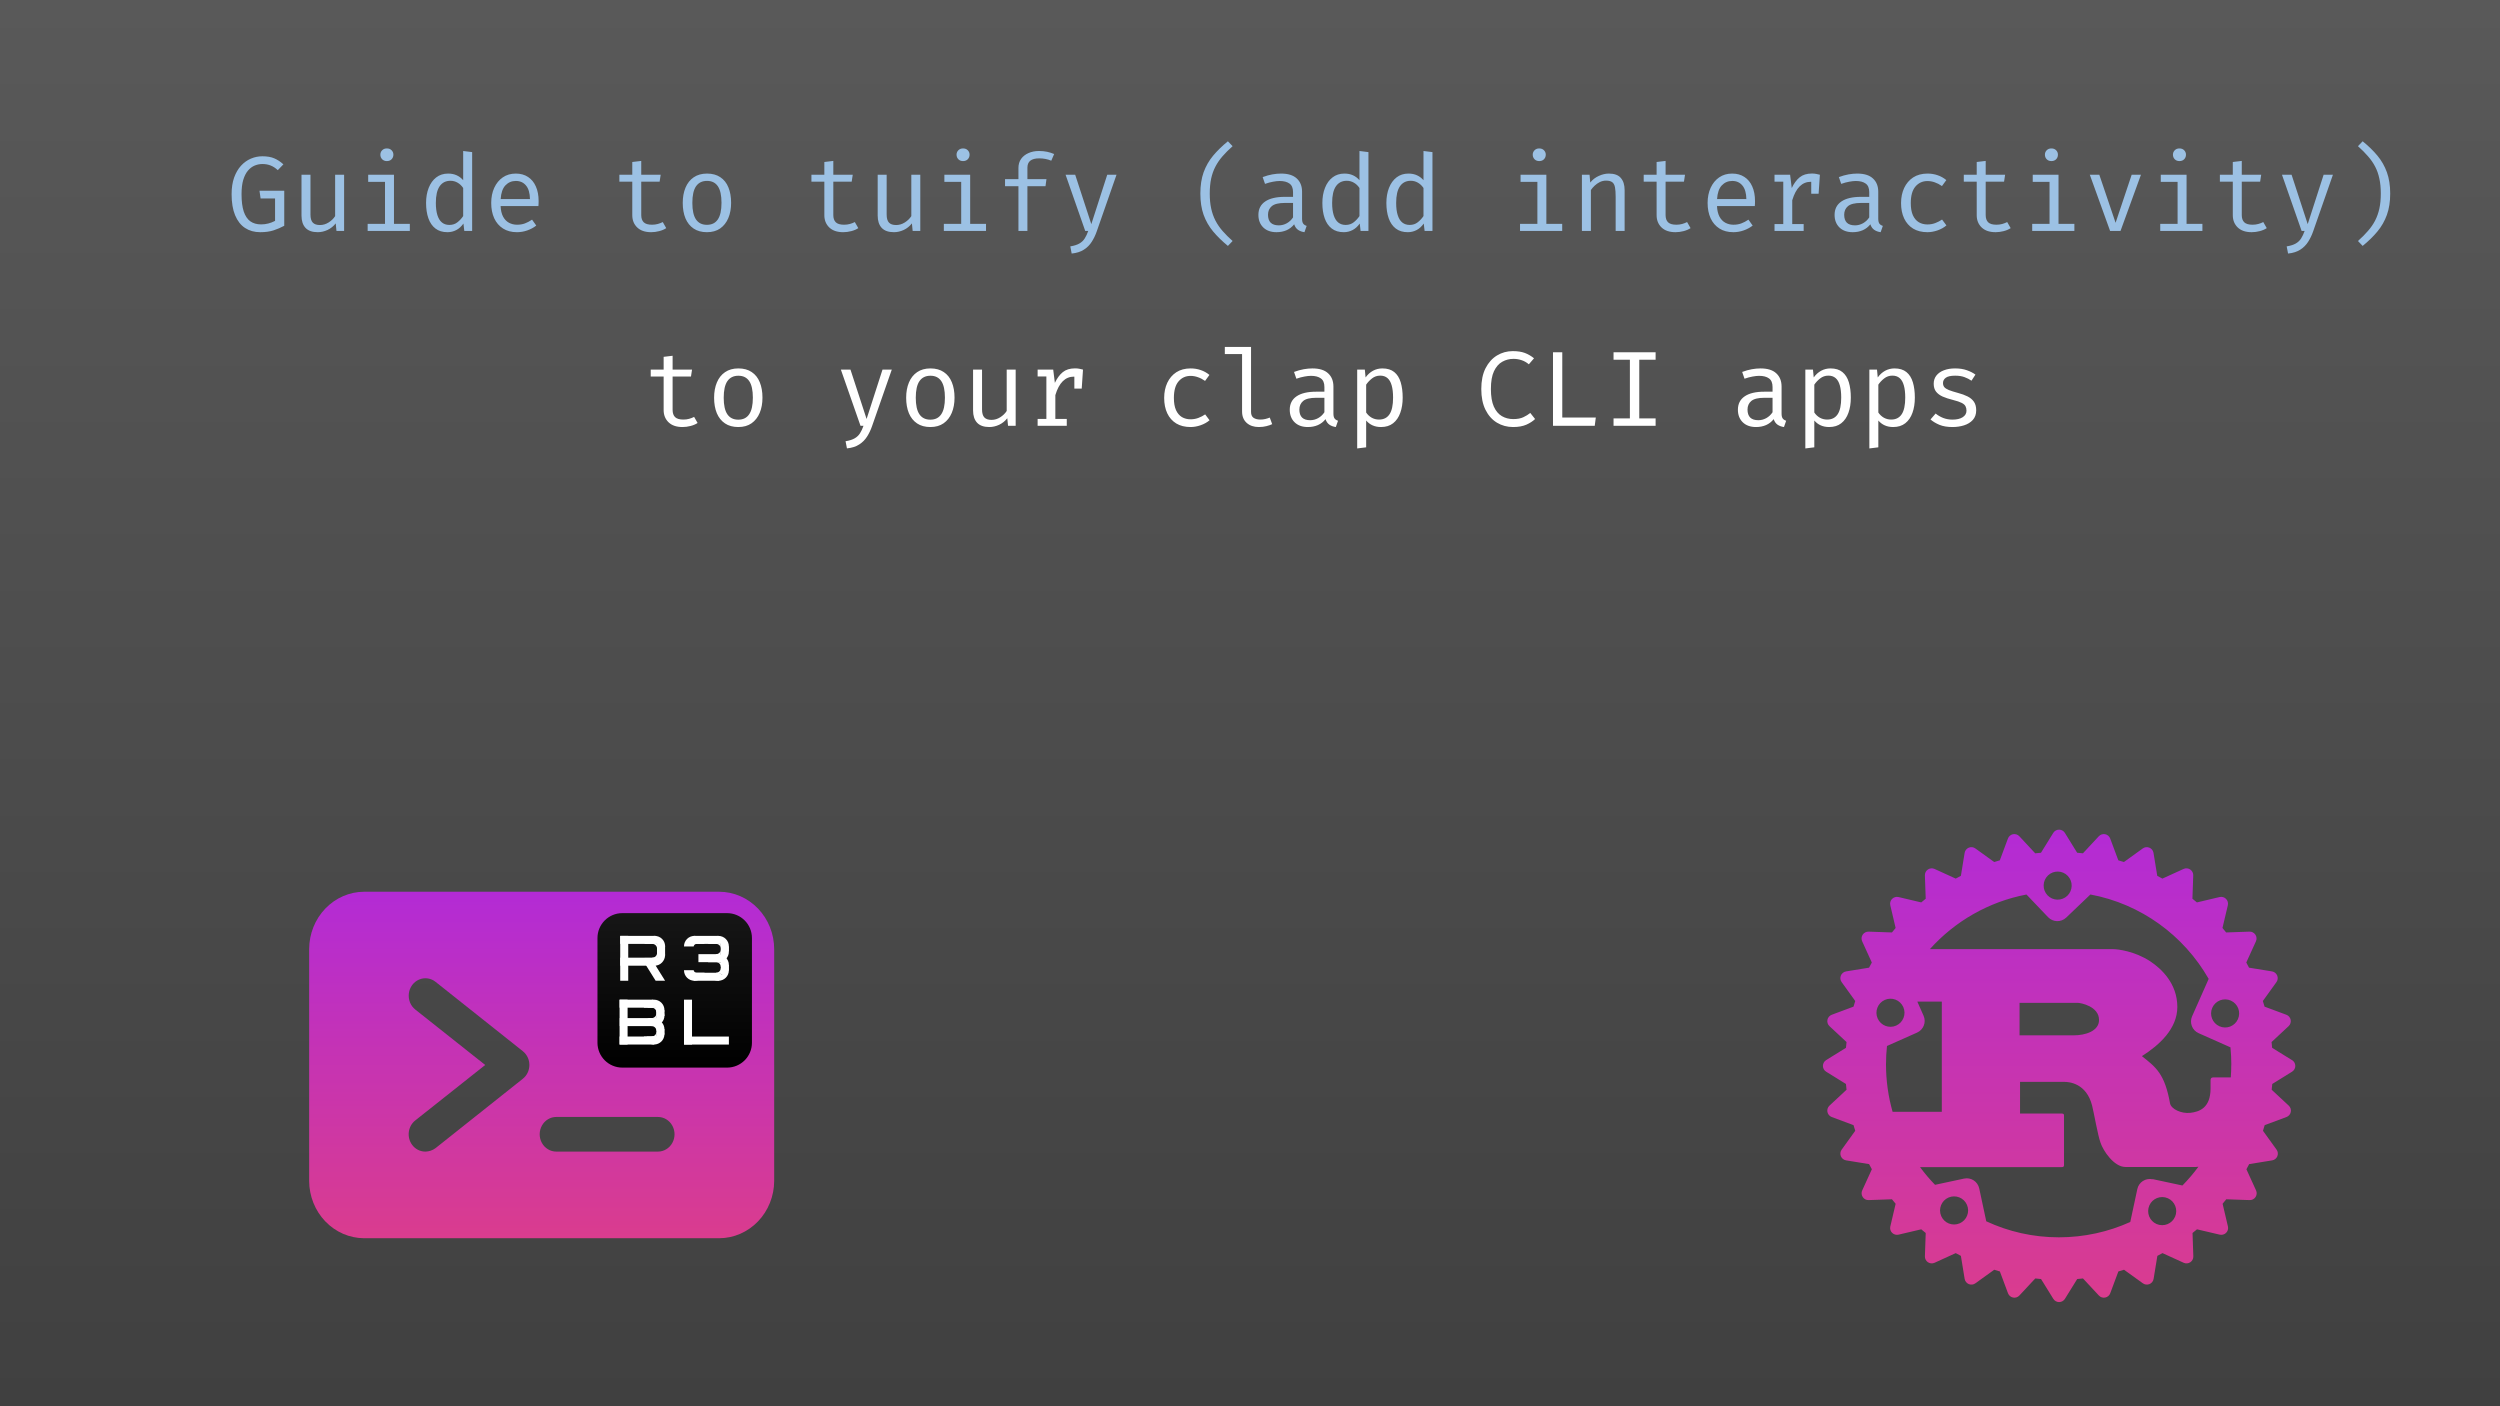 <svg width="1920" height="1080" viewBox="0 0 1920 1080" fill="none" xmlns="http://www.w3.org/2000/svg">
<rect x="0" y="0" width="1920" height="1080" fill="#808080" stroke="none"/>
<g clip-path="url(#clip0_1239_2)">
<path d="M1920 0H0V1080H1920V0Z" fill="url(#paint0_linear_1239_2)" fill-opacity="0.5"/>
<path d="M199.852 178.324C195.396 178.324 191.515 177.244 188.208 175.085C184.928 172.926 182.386 169.687 180.582 165.368C178.778 161.049 177.876 155.637 177.876 149.132C177.876 144.267 178.518 140.016 179.803 136.381C181.115 132.746 182.878 129.712 185.092 127.279C187.333 124.846 189.861 123.029 192.677 121.826C195.519 120.623 198.458 120.022 201.492 120.022C205.182 120.022 208.243 120.555 210.676 121.621C213.108 122.66 215.432 124.19 217.646 126.213L213.341 130.682C211.619 129.069 209.801 127.88 207.888 127.115C206.002 126.35 203.883 125.967 201.533 125.967C199.483 125.967 197.501 126.363 195.588 127.156C193.674 127.949 191.952 129.247 190.422 131.051C188.918 132.828 187.716 135.192 186.814 138.144C185.939 141.096 185.502 144.759 185.502 149.132C185.502 154.571 186.062 158.999 187.183 162.416C188.331 165.833 190.012 168.347 192.226 169.96C194.467 171.545 197.228 172.338 200.508 172.338C202.476 172.338 204.334 172.106 206.084 171.641C207.86 171.176 209.582 170.507 211.25 169.632V152.412H200.139L199.278 146.508H218.302V173.404C215.76 174.771 213.054 175.932 210.184 176.889C207.314 177.846 203.87 178.324 199.852 178.324ZM238.442 134.208V164.794C238.442 167.637 239.029 169.687 240.205 170.944C241.38 172.201 243.211 172.83 245.699 172.83C248.077 172.83 250.318 172.16 252.423 170.821C254.555 169.454 256.208 167.842 257.384 165.983V134.208H264.272V177.381H258.409L257.835 171.559C256.14 173.746 254.049 175.427 251.562 176.602C249.074 177.75 246.56 178.324 244.017 178.324C239.836 178.324 236.706 177.217 234.629 175.003C232.579 172.762 231.554 169.632 231.554 165.614V134.208H238.442ZM302.574 134.208V171.928H314.751V177.381H282.361V171.928H295.686V139.661H282.771V134.208H302.574ZM297.08 113.995C298.611 113.995 299.827 114.46 300.729 115.389C301.659 116.318 302.123 117.453 302.123 118.792C302.123 120.186 301.659 121.361 300.729 122.318C299.827 123.247 298.611 123.712 297.08 123.712C295.632 123.712 294.443 123.247 293.513 122.318C292.584 121.361 292.119 120.186 292.119 118.792C292.119 117.453 292.584 116.318 293.513 115.389C294.443 114.46 295.632 113.995 297.08 113.995ZM355.719 115.963L362.607 116.824V177.381H356.58L355.924 171.682C354.312 173.978 352.453 175.659 350.348 176.725C348.271 177.791 346.043 178.324 343.665 178.324C339.921 178.324 336.832 177.381 334.399 175.495C331.967 173.609 330.163 170.985 328.987 167.623C327.812 164.234 327.224 160.311 327.224 155.856C327.224 151.537 327.894 147.683 329.233 144.294C330.573 140.877 332.5 138.199 335.014 136.258C337.556 134.29 340.604 133.306 344.157 133.306C346.645 133.306 348.831 133.743 350.717 134.618C352.603 135.465 354.271 136.723 355.719 138.39V115.963ZM345.961 138.841C342.353 138.841 339.579 140.249 337.638 143.064C335.698 145.879 334.727 150.143 334.727 155.856C334.727 159.573 335.124 162.689 335.916 165.204C336.709 167.719 337.871 169.605 339.401 170.862C340.959 172.119 342.859 172.748 345.1 172.748C347.56 172.748 349.651 172.051 351.373 170.657C353.123 169.263 354.571 167.691 355.719 165.942V144.376C354.544 142.627 353.123 141.274 351.455 140.317C349.788 139.333 347.957 138.841 345.961 138.841ZM384.469 158.234C384.606 161.569 385.248 164.302 386.396 166.434C387.544 168.539 389.061 170.097 390.947 171.108C392.833 172.092 394.883 172.584 397.097 172.584C399.311 172.584 401.307 172.256 403.083 171.6C404.887 170.944 406.732 169.974 408.618 168.689L411.857 173.24C409.835 174.825 407.525 176.069 404.928 176.971C402.359 177.873 399.721 178.324 397.015 178.324C392.833 178.324 389.266 177.381 386.314 175.495C383.362 173.609 381.107 170.985 379.549 167.623C378.019 164.234 377.253 160.311 377.253 155.856C377.253 151.483 378.032 147.601 379.59 144.212C381.148 140.823 383.335 138.158 386.15 136.217C388.966 134.276 392.287 133.306 396.113 133.306C399.749 133.306 402.878 134.167 405.502 135.889C408.126 137.584 410.135 140.016 411.529 143.187C412.951 146.33 413.661 150.089 413.661 154.462C413.661 155.2 413.648 155.897 413.62 156.553C413.593 157.182 413.552 157.742 413.497 158.234H384.469ZM396.195 138.964C392.997 138.964 390.319 140.098 388.159 142.367C386.027 144.636 384.811 148.148 384.51 152.904H407.019C406.937 148.285 405.926 144.813 403.985 142.49C402.045 140.139 399.448 138.964 396.195 138.964ZM511.669 175.208C510.193 176.192 508.403 176.957 506.298 177.504C504.194 178.051 502.13 178.324 500.107 178.324C495.461 178.324 491.88 177.108 489.365 174.675C486.851 172.242 485.593 169.113 485.593 165.286V139.538H475.671V134.208H485.593V124.409L492.481 123.589V134.208H507.405L506.585 139.538H492.481V165.204C492.481 167.609 493.11 169.441 494.367 170.698C495.652 171.955 497.77 172.584 500.722 172.584C502.335 172.584 503.825 172.393 505.191 172.01C506.558 171.627 507.829 171.135 509.004 170.534L511.669 175.208ZM543.002 133.306C547.075 133.306 550.478 134.235 553.211 136.094C555.972 137.925 558.036 140.522 559.402 143.884C560.796 147.246 561.493 151.209 561.493 155.774C561.493 160.175 560.783 164.07 559.361 167.459C557.94 170.848 555.849 173.513 553.088 175.454C550.355 177.367 546.966 178.324 542.92 178.324C538.875 178.324 535.472 177.395 532.711 175.536C529.951 173.677 527.86 171.067 526.438 167.705C525.044 164.316 524.347 160.366 524.347 155.856C524.347 151.401 525.058 147.478 526.479 144.089C527.901 140.7 529.992 138.062 532.752 136.176C535.54 134.263 538.957 133.306 543.002 133.306ZM543.002 138.923C539.285 138.923 536.47 140.303 534.556 143.064C532.67 145.797 531.727 150.061 531.727 155.856C531.727 161.541 532.657 165.764 534.515 168.525C536.401 171.286 539.203 172.666 542.92 172.666C546.638 172.666 549.426 171.286 551.284 168.525C553.17 165.764 554.113 161.514 554.113 155.774C554.113 150.034 553.184 145.797 551.325 143.064C549.467 140.303 546.692 138.923 543.002 138.923ZM659.173 175.208C657.697 176.192 655.907 176.957 653.802 177.504C651.698 178.051 649.634 178.324 647.611 178.324C642.965 178.324 639.384 177.108 636.869 174.675C634.355 172.242 633.097 169.113 633.097 165.286V139.538H623.175V134.208H633.097V124.409L639.985 123.589V134.208H654.909L654.089 139.538H639.985V165.204C639.985 167.609 640.614 169.441 641.871 170.698C643.156 171.955 645.274 172.584 648.226 172.584C649.839 172.584 651.329 172.393 652.695 172.01C654.062 171.627 655.333 171.135 656.508 170.534L659.173 175.208ZM680.953 134.208V164.794C680.953 167.637 681.541 169.687 682.716 170.944C683.892 172.201 685.723 172.83 688.21 172.83C690.588 172.83 692.83 172.16 694.934 170.821C697.066 169.454 698.72 167.842 699.895 165.983V134.208H706.783V177.381H700.92L700.346 171.559C698.652 173.746 696.561 175.427 694.073 176.602C691.586 177.75 689.071 178.324 686.529 178.324C682.347 178.324 679.218 177.217 677.14 175.003C675.09 172.762 674.065 169.632 674.065 165.614V134.208H680.953ZM745.086 134.208V171.928H757.263V177.381H724.873V171.928H738.198V139.661H725.283V134.208H745.086ZM739.592 113.995C741.123 113.995 742.339 114.46 743.241 115.389C744.171 116.318 744.635 117.453 744.635 118.792C744.635 120.186 744.171 121.361 743.241 122.318C742.339 123.247 741.123 123.712 739.592 123.712C738.144 123.712 736.955 123.247 736.025 122.318C735.096 121.361 734.631 120.186 734.631 118.792C734.631 117.453 735.096 116.318 736.025 115.389C736.955 114.46 738.144 113.995 739.592 113.995ZM797.903 115.963C800.226 115.963 802.331 116.168 804.217 116.578C806.103 116.988 807.893 117.562 809.588 118.3L807.374 123.425C805.98 122.824 804.504 122.373 802.946 122.072C801.388 121.771 799.775 121.621 798.108 121.621C795.101 121.621 792.833 122.209 791.302 123.384C789.799 124.559 789.047 126.363 789.047 128.796V137.57H803.684L802.946 142.982H789.047V177.381H782.159V142.982H771.868V137.57H782.159V128.96C782.159 126.281 782.842 123.972 784.209 122.031C785.603 120.09 787.489 118.601 789.867 117.562C792.245 116.496 794.924 115.963 797.903 115.963ZM857.485 134.208L842.315 177.668C841.304 180.593 840.019 183.271 838.461 185.704C836.93 188.137 834.921 190.146 832.434 191.731C829.974 193.344 826.844 194.341 823.045 194.724L821.979 189.23C824.958 188.738 827.309 187.986 829.031 186.975C830.753 185.964 832.106 184.665 833.09 183.08C834.101 181.495 834.99 179.595 835.755 177.381H833.459L818.371 134.208H825.751L838.133 172.133L850.351 134.208H857.485ZM929.089 148.681C929.089 152.945 929.458 156.772 930.196 160.161C930.934 163.523 932.027 166.612 933.476 169.427C934.925 172.215 936.742 174.866 938.929 177.381C941.143 179.923 943.712 182.492 946.637 185.089L943.029 188.861C938.601 185.226 934.802 181.508 931.631 177.709C928.488 173.91 926.069 169.673 924.374 164.999C922.707 160.325 921.873 154.886 921.873 148.681C921.873 142.449 922.707 136.996 924.374 132.322C926.069 127.648 928.488 123.411 931.631 119.612C934.802 115.813 938.601 112.109 943.029 108.501L946.637 112.273C943.685 114.897 941.102 117.48 938.888 120.022C936.701 122.537 934.884 125.188 933.435 127.976C931.986 130.737 930.893 133.812 930.155 137.201C929.444 140.563 929.089 144.39 929.089 148.681ZM999.987 167.951C999.987 169.673 1000.27 170.93 1000.85 171.723C1001.42 172.516 1002.31 173.103 1003.51 173.486L1001.83 178.324C999.973 178.078 998.347 177.49 996.953 176.561C995.559 175.604 994.548 174.169 993.919 172.256C992.361 174.251 990.42 175.768 988.097 176.807C985.774 177.818 983.204 178.324 980.389 178.324C976.07 178.324 972.667 177.108 970.18 174.675C967.693 172.242 966.449 169.017 966.449 164.999C966.449 160.544 968.185 157.127 971.656 154.749C975.127 152.371 980.143 151.182 986.703 151.182H993.058V147.574C993.058 144.458 992.142 142.258 990.311 140.973C988.507 139.661 985.992 139.005 982.767 139.005C981.346 139.005 979.678 139.183 977.765 139.538C975.852 139.866 973.774 140.426 971.533 141.219L969.729 136.012C972.38 135.028 974.868 134.331 977.191 133.921C979.514 133.511 981.728 133.306 983.833 133.306C989.218 133.306 993.249 134.563 995.928 137.078C998.634 139.565 999.987 142.955 999.987 147.246V167.951ZM982.152 173.076C984.284 173.076 986.32 172.543 988.261 171.477C990.202 170.384 991.801 168.88 993.058 166.967V155.856H986.826C982.07 155.856 978.708 156.676 976.74 158.316C974.799 159.956 973.829 162.156 973.829 164.917C973.829 167.596 974.512 169.632 975.879 171.026C977.273 172.393 979.364 173.076 982.152 173.076ZM1044.07 115.963L1050.96 116.824V177.381H1044.93L1044.28 171.682C1042.66 173.978 1040.8 175.659 1038.7 176.725C1036.62 177.791 1034.4 178.324 1032.02 178.324C1028.27 178.324 1025.18 177.381 1022.75 175.495C1020.32 173.609 1018.51 170.985 1017.34 167.623C1016.16 164.234 1015.58 160.311 1015.58 155.856C1015.58 151.537 1016.25 147.683 1017.59 144.294C1018.92 140.877 1020.85 138.199 1023.37 136.258C1025.91 134.29 1028.96 133.306 1032.51 133.306C1035 133.306 1037.18 133.743 1039.07 134.618C1040.96 135.465 1042.62 136.723 1044.07 138.39V115.963ZM1034.31 138.841C1030.71 138.841 1027.93 140.249 1025.99 143.064C1024.05 145.879 1023.08 150.143 1023.08 155.856C1023.08 159.573 1023.48 162.689 1024.27 165.204C1025.06 167.719 1026.22 169.605 1027.75 170.862C1029.31 172.119 1031.21 172.748 1033.45 172.748C1035.91 172.748 1038 172.051 1039.73 170.657C1041.47 169.263 1042.92 167.691 1044.07 165.942V144.376C1042.9 142.627 1041.47 141.274 1039.81 140.317C1038.14 139.333 1036.31 138.841 1034.31 138.841ZM1093.24 115.963L1100.13 116.824V177.381H1094.1L1093.44 171.682C1091.83 173.978 1089.97 175.659 1087.87 176.725C1085.79 177.791 1083.56 178.324 1081.18 178.324C1077.44 178.324 1074.35 177.381 1071.92 175.495C1069.49 173.609 1067.68 170.985 1066.51 167.623C1065.33 164.234 1064.74 160.311 1064.74 155.856C1064.74 151.537 1065.41 147.683 1066.75 144.294C1068.09 140.877 1070.02 138.199 1072.53 136.258C1075.08 134.29 1078.12 133.306 1081.68 133.306C1084.16 133.306 1086.35 133.743 1088.24 134.618C1090.12 135.465 1091.79 136.723 1093.24 138.39V115.963ZM1083.48 138.841C1079.87 138.841 1077.1 140.249 1075.16 143.064C1073.22 145.879 1072.25 150.143 1072.25 155.856C1072.25 159.573 1072.64 162.689 1073.44 165.204C1074.23 167.719 1075.39 169.605 1076.92 170.862C1078.48 172.119 1080.38 172.748 1082.62 172.748C1085.08 172.748 1087.17 172.051 1088.89 170.657C1090.64 169.263 1092.09 167.691 1093.24 165.942V144.376C1092.06 142.627 1090.64 141.274 1088.97 140.317C1087.31 139.333 1085.48 138.841 1083.48 138.841ZM1187.6 134.208V171.928H1199.77V177.381H1167.38V171.928H1180.71V139.661H1167.79V134.208H1187.6ZM1182.1 113.995C1183.63 113.995 1184.85 114.46 1185.75 115.389C1186.68 116.318 1187.15 117.453 1187.15 118.792C1187.15 120.186 1186.68 121.361 1185.75 122.318C1184.85 123.247 1183.63 123.712 1182.1 123.712C1180.66 123.712 1179.47 123.247 1178.54 122.318C1177.61 121.361 1177.14 120.186 1177.14 118.792C1177.14 117.453 1177.61 116.318 1178.54 115.389C1179.47 114.46 1180.66 113.995 1182.1 113.995ZM1214.91 177.381V134.208H1220.78L1221.31 140.194C1223.06 137.98 1225.24 136.285 1227.87 135.11C1230.52 133.907 1233.09 133.306 1235.58 133.306C1239.81 133.306 1242.89 134.427 1244.8 136.668C1246.74 138.909 1247.71 142.025 1247.71 146.016V177.381H1240.82V151.1C1240.82 148.148 1240.66 145.77 1240.33 143.966C1240 142.135 1239.32 140.809 1238.28 139.989C1237.24 139.142 1235.63 138.718 1233.44 138.718C1231.75 138.718 1230.15 139.087 1228.65 139.825C1227.17 140.563 1225.85 141.492 1224.67 142.613C1223.52 143.706 1222.57 144.813 1221.8 145.934V177.381H1214.91ZM1298.36 175.208C1296.88 176.192 1295.09 176.957 1292.99 177.504C1290.88 178.051 1288.82 178.324 1286.79 178.324C1282.15 178.324 1278.57 177.108 1276.05 174.675C1273.54 172.242 1272.28 169.113 1272.28 165.286V139.538H1262.36V134.208H1272.28V124.409L1279.17 123.589V134.208H1294.09L1293.27 139.538H1279.17V165.204C1279.17 167.609 1279.8 169.441 1281.05 170.698C1282.34 171.955 1284.46 172.584 1287.41 172.584C1289.02 172.584 1290.51 172.393 1291.88 172.01C1293.25 171.627 1294.52 171.135 1295.69 170.534L1298.36 175.208ZM1318.66 158.234C1318.8 161.569 1319.44 164.302 1320.59 166.434C1321.74 168.539 1323.25 170.097 1325.14 171.108C1327.02 172.092 1329.07 172.584 1331.29 172.584C1333.5 172.584 1335.5 172.256 1337.27 171.6C1339.08 170.944 1340.92 169.974 1342.81 168.689L1346.05 173.24C1344.03 174.825 1341.72 176.069 1339.12 176.971C1336.55 177.873 1333.91 178.324 1331.21 178.324C1327.02 178.324 1323.46 177.381 1320.51 175.495C1317.55 173.609 1315.3 170.985 1313.74 167.623C1312.21 164.234 1311.44 160.311 1311.44 155.856C1311.44 151.483 1312.22 147.601 1313.78 144.212C1315.34 140.823 1317.53 138.158 1320.34 136.217C1323.16 134.276 1326.48 133.306 1330.3 133.306C1333.94 133.306 1337.07 134.167 1339.69 135.889C1342.32 137.584 1344.33 140.016 1345.72 143.187C1347.14 146.33 1347.85 150.089 1347.85 154.462C1347.85 155.2 1347.84 155.897 1347.81 156.553C1347.78 157.182 1347.74 157.742 1347.69 158.234H1318.66ZM1330.39 138.964C1327.19 138.964 1324.51 140.098 1322.35 142.367C1320.22 144.636 1319 148.148 1318.7 152.904H1341.21C1341.13 148.285 1340.12 144.813 1338.18 142.49C1336.24 140.139 1333.64 138.964 1330.39 138.964ZM1362.83 177.381V172.092H1369.55V139.497H1362.83V134.208H1374.8L1376.07 144.417C1377.74 140.864 1379.76 138.117 1382.14 136.176C1384.52 134.235 1387.66 133.265 1391.57 133.265C1392.77 133.265 1393.84 133.361 1394.77 133.552C1395.72 133.716 1396.69 133.935 1397.68 134.208L1395.67 140.358C1394.77 140.112 1393.95 139.934 1393.21 139.825C1392.47 139.688 1391.62 139.62 1390.67 139.62C1387.36 139.62 1384.52 140.795 1382.14 143.146C1379.76 145.497 1377.86 149.05 1376.44 153.806V172.092H1385.21V177.381H1362.83ZM1391.03 148.804V139.415L1391.73 134.208H1397.68L1396.69 148.804H1391.03ZM1442.5 167.951C1442.5 169.673 1442.79 170.93 1443.36 171.723C1443.93 172.516 1444.82 173.103 1446.02 173.486L1444.34 178.324C1442.49 178.078 1440.86 177.49 1439.46 176.561C1438.07 175.604 1437.06 174.169 1436.43 172.256C1434.87 174.251 1432.93 175.768 1430.61 176.807C1428.29 177.818 1425.72 178.324 1422.9 178.324C1418.58 178.324 1415.18 177.108 1412.69 174.675C1410.2 172.242 1408.96 169.017 1408.96 164.999C1408.96 160.544 1410.7 157.127 1414.17 154.749C1417.64 152.371 1422.65 151.182 1429.21 151.182H1435.57V147.574C1435.57 144.458 1434.65 142.258 1432.82 140.973C1431.02 139.661 1428.5 139.005 1425.28 139.005C1423.86 139.005 1422.19 139.183 1420.28 139.538C1418.36 139.866 1416.29 140.426 1414.04 141.219L1412.24 136.012C1414.89 135.028 1417.38 134.331 1419.7 133.921C1422.03 133.511 1424.24 133.306 1426.34 133.306C1431.73 133.306 1435.76 134.563 1438.44 137.078C1441.15 139.565 1442.5 142.955 1442.5 147.246V167.951ZM1424.66 173.076C1426.8 173.076 1428.83 172.543 1430.77 171.477C1432.71 170.384 1434.31 168.88 1435.57 166.967V155.856H1429.34C1424.58 155.856 1421.22 156.676 1419.25 158.316C1417.31 159.956 1416.34 162.156 1416.34 164.917C1416.34 167.596 1417.02 169.632 1418.39 171.026C1419.78 172.393 1421.88 173.076 1424.66 173.076ZM1480.27 172.379C1482.43 172.379 1484.44 172.024 1486.3 171.313C1488.18 170.602 1489.92 169.7 1491.5 168.607L1494.86 173.117C1492.98 174.73 1490.71 176.001 1488.06 176.93C1485.41 177.859 1482.81 178.324 1480.27 178.324C1475.98 178.324 1472.31 177.408 1469.28 175.577C1466.27 173.718 1463.98 171.122 1462.39 167.787C1460.81 164.425 1460.01 160.489 1460.01 155.979C1460.01 151.66 1460.81 147.793 1462.39 144.376C1464.01 140.932 1466.32 138.226 1469.32 136.258C1472.36 134.29 1476.03 133.306 1480.35 133.306C1483.11 133.306 1485.69 133.73 1488.1 134.577C1490.53 135.397 1492.76 136.641 1494.78 138.308L1491.42 142.9C1489.59 141.615 1487.74 140.659 1485.89 140.03C1484.05 139.374 1482.18 139.046 1480.27 139.046C1476.55 139.046 1473.49 140.44 1471.08 143.228C1468.68 146.016 1467.48 150.266 1467.48 155.979C1467.48 159.806 1468.02 162.935 1469.12 165.368C1470.24 167.773 1471.75 169.55 1473.67 170.698C1475.61 171.819 1477.81 172.379 1480.27 172.379ZM1544.2 175.208C1542.72 176.192 1540.93 176.957 1538.83 177.504C1536.72 178.051 1534.66 178.324 1532.63 178.324C1527.99 178.324 1524.41 177.108 1521.89 174.675C1519.38 172.242 1518.12 169.113 1518.12 165.286V139.538H1508.2V134.208H1518.12V124.409L1525.01 123.589V134.208H1539.93L1539.11 139.538H1525.01V165.204C1525.01 167.609 1525.64 169.441 1526.89 170.698C1528.18 171.955 1530.3 172.584 1533.25 172.584C1534.86 172.584 1536.35 172.393 1537.72 172.01C1539.09 171.627 1540.36 171.135 1541.53 170.534L1544.2 175.208ZM1580.94 134.208V171.928H1593.12V177.381H1560.73V171.928H1574.05V139.661H1561.14V134.208H1580.94ZM1575.45 113.995C1576.98 113.995 1578.19 114.46 1579.1 115.389C1580.03 116.318 1580.49 117.453 1580.49 118.792C1580.49 120.186 1580.03 121.361 1579.1 122.318C1578.19 123.247 1576.98 123.712 1575.45 123.712C1574 123.712 1572.81 123.247 1571.88 122.318C1570.95 121.361 1570.49 120.186 1570.49 118.792C1570.49 117.453 1570.95 116.318 1571.88 115.389C1572.81 114.46 1574 113.995 1575.45 113.995ZM1644.25 134.208L1628.55 177.381H1620.56L1604.98 134.208H1612.27L1624.78 171.108L1637.12 134.208H1644.25ZM1679.28 134.208V171.928H1691.45V177.381H1659.06V171.928H1672.39V139.661H1659.47V134.208H1679.28ZM1673.78 113.995C1675.31 113.995 1676.53 114.46 1677.43 115.389C1678.36 116.318 1678.83 117.453 1678.83 118.792C1678.83 120.186 1678.36 121.361 1677.43 122.318C1676.53 123.247 1675.31 123.712 1673.78 123.712C1672.33 123.712 1671.15 123.247 1670.22 122.318C1669.29 121.361 1668.82 120.186 1668.82 118.792C1668.82 117.453 1669.29 116.318 1670.22 115.389C1671.15 114.46 1672.33 113.995 1673.78 113.995ZM1740.87 175.208C1739.39 176.192 1737.6 176.957 1735.5 177.504C1733.39 178.051 1731.33 178.324 1729.31 178.324C1724.66 178.324 1721.08 177.108 1718.56 174.675C1716.05 172.242 1714.79 169.113 1714.79 165.286V139.538H1704.87V134.208H1714.79V124.409L1721.68 123.589V134.208H1736.6L1735.78 139.538H1721.68V165.204C1721.68 167.609 1722.31 169.441 1723.57 170.698C1724.85 171.955 1726.97 172.584 1729.92 172.584C1731.53 172.584 1733.02 172.393 1734.39 172.01C1735.76 171.627 1737.03 171.135 1738.2 170.534L1740.87 175.208ZM1791.68 134.208L1776.51 177.668C1775.5 180.593 1774.21 183.271 1772.65 185.704C1771.12 188.137 1769.11 190.146 1766.63 191.731C1764.17 193.344 1761.04 194.341 1757.24 194.724L1756.17 189.23C1759.15 188.738 1761.5 187.986 1763.22 186.975C1764.94 185.964 1766.3 184.665 1767.28 183.08C1768.29 181.495 1769.18 179.595 1769.95 177.381H1767.65L1752.56 134.208H1759.94L1772.32 172.133L1784.54 134.208H1791.68ZM1828.46 148.681C1828.46 144.39 1828.09 140.563 1827.36 137.201C1826.64 133.812 1825.57 130.737 1824.12 127.976C1822.67 125.188 1820.84 122.537 1818.62 120.022C1816.44 117.48 1813.87 114.897 1810.91 112.273L1814.52 108.501C1818.98 112.109 1822.78 115.813 1825.92 119.612C1829.06 123.411 1831.47 127.648 1833.14 132.322C1834.83 136.996 1835.68 142.449 1835.68 148.681C1835.68 154.886 1834.83 160.325 1833.14 164.999C1831.47 169.673 1829.06 173.91 1825.92 177.709C1822.78 181.508 1818.98 185.226 1814.52 188.861L1810.91 185.089C1813.84 182.492 1816.39 179.923 1818.58 177.381C1820.8 174.866 1822.63 172.215 1824.08 169.427C1825.52 166.612 1826.62 163.523 1827.36 160.161C1828.09 156.772 1828.46 152.945 1828.46 148.681Z" fill="#9CC1E4"/>
<path d="M535.753 324.848C534.277 325.832 532.487 326.597 530.382 327.144C528.278 327.691 526.214 327.964 524.191 327.964C519.545 327.964 515.964 326.748 513.449 324.315C510.935 321.882 509.677 318.753 509.677 314.926V289.178H499.755V283.848H509.677V274.049L516.565 273.229V283.848H531.489L530.669 289.178H516.565V314.844C516.565 317.249 517.194 319.081 518.451 320.338C519.736 321.595 521.854 322.224 524.806 322.224C526.419 322.224 527.909 322.033 529.275 321.65C530.642 321.267 531.913 320.775 533.088 320.174L535.753 324.848ZM567.086 282.946C571.159 282.946 574.562 283.875 577.295 285.734C580.056 287.565 582.12 290.162 583.486 293.524C584.88 296.886 585.577 300.849 585.577 305.414C585.577 309.815 584.867 313.71 583.445 317.099C582.024 320.488 579.933 323.153 577.172 325.094C574.439 327.007 571.05 327.964 567.004 327.964C562.959 327.964 559.556 327.035 556.795 325.176C554.035 323.317 551.944 320.707 550.522 317.345C549.128 313.956 548.431 310.006 548.431 305.496C548.431 301.041 549.142 297.118 550.563 293.729C551.985 290.34 554.076 287.702 556.836 285.816C559.624 283.903 563.041 282.946 567.086 282.946ZM567.086 288.563C563.369 288.563 560.554 289.943 558.64 292.704C556.754 295.437 555.811 299.701 555.811 305.496C555.811 311.181 556.741 315.404 558.599 318.165C560.485 320.926 563.287 322.306 567.004 322.306C570.722 322.306 573.51 320.926 575.368 318.165C577.254 315.404 578.197 311.154 578.197 305.414C578.197 299.674 577.268 295.437 575.409 292.704C573.551 289.943 570.776 288.563 567.086 288.563ZM684.897 283.848L669.727 327.308C668.716 330.233 667.431 332.911 665.873 335.344C664.343 337.777 662.334 339.786 659.846 341.371C657.386 342.984 654.257 343.981 650.457 344.364L649.391 338.87C652.371 338.378 654.721 337.626 656.443 336.615C658.165 335.604 659.518 334.305 660.502 332.72C661.514 331.135 662.402 329.235 663.167 327.021H660.871L645.783 283.848H653.163L665.545 321.773L677.763 283.848H684.897ZM714.59 282.946C718.663 282.946 722.066 283.875 724.799 285.734C727.56 287.565 729.624 290.162 730.99 293.524C732.384 296.886 733.081 300.849 733.081 305.414C733.081 309.815 732.371 313.71 730.949 317.099C729.528 320.488 727.437 323.153 724.676 325.094C721.943 327.007 718.554 327.964 714.508 327.964C710.463 327.964 707.06 327.035 704.299 325.176C701.539 323.317 699.448 320.707 698.026 317.345C696.632 313.956 695.935 310.006 695.935 305.496C695.935 301.041 696.646 297.118 698.067 293.729C699.489 290.34 701.58 287.702 704.34 285.816C707.128 283.903 710.545 282.946 714.59 282.946ZM714.59 288.563C710.873 288.563 708.058 289.943 706.144 292.704C704.258 295.437 703.315 299.701 703.315 305.496C703.315 311.181 704.245 315.404 706.103 318.165C707.989 320.926 710.791 322.306 714.508 322.306C718.226 322.306 721.014 320.926 722.872 318.165C724.758 315.404 725.701 311.154 725.701 305.414C725.701 299.674 724.772 295.437 722.913 292.704C721.055 289.943 718.28 288.563 714.59 288.563ZM754.205 283.848V314.434C754.205 317.277 754.793 319.327 755.968 320.584C757.144 321.841 758.975 322.47 761.462 322.47C763.84 322.47 766.082 321.8 768.186 320.461C770.318 319.094 771.972 317.482 773.147 315.623V283.848H780.035V327.021H774.172L773.598 321.199C771.904 323.386 769.813 325.067 767.325 326.242C764.838 327.39 762.323 327.964 759.781 327.964C755.599 327.964 752.47 326.857 750.392 324.643C748.342 322.402 747.317 319.272 747.317 315.254V283.848H754.205ZM796.895 327.021V321.732H803.619V289.137H796.895V283.848H808.867L810.138 294.057C811.805 290.504 813.828 287.757 816.206 285.816C818.584 283.875 821.727 282.905 825.636 282.905C826.839 282.905 827.905 283.001 828.834 283.192C829.791 283.356 830.761 283.575 831.745 283.848L829.736 289.998C828.834 289.752 828.014 289.574 827.276 289.465C826.538 289.328 825.691 289.26 824.734 289.26C821.427 289.26 818.584 290.435 816.206 292.786C813.828 295.137 811.928 298.69 810.507 303.446V321.732H819.281V327.021H796.895ZM825.103 298.444V289.055L825.8 283.848H831.745L830.761 298.444H825.103ZM914.337 322.019C916.496 322.019 918.505 321.664 920.364 320.953C922.25 320.242 923.986 319.34 925.571 318.247L928.933 322.757C927.047 324.37 924.778 325.641 922.127 326.57C919.476 327.499 916.879 327.964 914.337 327.964C910.046 327.964 906.383 327.048 903.349 325.217C900.342 323.358 898.046 320.762 896.461 317.427C894.876 314.065 894.083 310.129 894.083 305.619C894.083 301.3 894.876 297.433 896.461 294.016C898.074 290.572 900.383 287.866 903.39 285.898C906.424 283.93 910.1 282.946 914.419 282.946C917.18 282.946 919.763 283.37 922.168 284.217C924.601 285.037 926.828 286.281 928.851 287.948L925.489 292.54C923.658 291.255 921.813 290.299 919.954 289.67C918.123 289.014 916.25 288.686 914.337 288.686C910.62 288.686 907.558 290.08 905.153 292.868C902.748 295.656 901.545 299.906 901.545 305.619C901.545 309.446 902.092 312.575 903.185 315.008C904.306 317.413 905.823 319.19 907.736 320.338C909.677 321.459 911.877 322.019 914.337 322.019ZM960.799 266.464V316.361C960.799 318.493 961.455 320.01 962.767 320.912C964.106 321.787 965.828 322.224 967.933 322.224C969.245 322.224 970.489 322.087 971.664 321.814C972.839 321.541 974.015 321.172 975.19 320.707L977.035 325.75C975.86 326.324 974.397 326.83 972.648 327.267C970.926 327.732 968.972 327.964 966.785 327.964C962.958 327.964 959.856 326.912 957.478 324.807C955.1 322.675 953.911 319.737 953.911 315.992V271.917H940.668V266.464H960.799ZM1024.07 317.591C1024.07 319.313 1024.36 320.57 1024.93 321.363C1025.51 322.156 1026.39 322.743 1027.6 323.126L1025.92 327.964C1024.06 327.718 1022.43 327.13 1021.04 326.201C1019.64 325.244 1018.63 323.809 1018 321.896C1016.45 323.891 1014.5 325.408 1012.18 326.447C1009.86 327.458 1007.29 327.964 1004.47 327.964C1000.15 327.964 996.751 326.748 994.264 324.315C991.777 321.882 990.533 318.657 990.533 314.639C990.533 310.184 992.269 306.767 995.74 304.389C999.211 302.011 1004.23 300.822 1010.79 300.822H1017.14V297.214C1017.14 294.098 1016.23 291.898 1014.4 290.613C1012.59 289.301 1010.08 288.645 1006.85 288.645C1005.43 288.645 1003.76 288.823 1001.85 289.178C999.936 289.506 997.858 290.066 995.617 290.859L993.813 285.652C996.464 284.668 998.952 283.971 1001.28 283.561C1003.6 283.151 1005.81 282.946 1007.92 282.946C1013.3 282.946 1017.33 284.203 1020.01 286.718C1022.72 289.205 1024.07 292.595 1024.07 296.886V317.591ZM1006.24 322.716C1008.37 322.716 1010.4 322.183 1012.35 321.117C1014.29 320.024 1015.88 318.52 1017.14 316.607V305.496H1010.91C1006.15 305.496 1002.79 306.316 1000.82 307.956C998.883 309.596 997.913 311.796 997.913 314.557C997.913 317.236 998.596 319.272 999.963 320.666C1001.36 322.033 1003.45 322.716 1006.24 322.716ZM1061.64 282.946C1065.46 282.946 1068.51 283.875 1070.78 285.734C1073.07 287.593 1074.73 290.217 1075.74 293.606C1076.75 296.968 1077.26 300.904 1077.26 305.414C1077.26 309.76 1076.64 313.641 1075.41 317.058C1074.21 320.447 1072.38 323.112 1069.92 325.053C1067.46 326.994 1064.36 327.964 1060.61 327.964C1055.88 327.964 1052.08 326.297 1049.21 322.962V343.544L1042.32 344.405V283.848H1048.19L1048.76 289.875C1050.35 287.661 1052.23 285.953 1054.42 284.75C1056.63 283.547 1059.04 282.946 1061.64 282.946ZM1060 288.481C1057.62 288.481 1055.51 289.205 1053.68 290.654C1051.88 292.075 1050.39 293.661 1049.21 295.41V316.812C1050.33 318.479 1051.74 319.805 1053.44 320.789C1055.16 321.746 1057.04 322.224 1059.09 322.224C1062.67 322.224 1065.37 320.857 1067.17 318.124C1068.97 315.391 1069.88 311.14 1069.88 305.373C1069.88 301.601 1069.52 298.471 1068.81 295.984C1068.1 293.469 1067.02 291.597 1065.57 290.367C1064.12 289.11 1062.26 288.481 1060 288.481ZM1161.78 269.662C1165.47 269.662 1168.55 270.127 1171.04 271.056C1173.53 271.985 1175.89 273.352 1178.13 275.156L1174.16 279.789C1172.38 278.286 1170.5 277.22 1168.5 276.591C1166.53 275.935 1164.47 275.607 1162.31 275.607C1159.22 275.607 1156.36 276.345 1153.74 277.821C1151.12 279.27 1149 281.689 1147.38 285.078C1145.8 288.44 1145.01 293.005 1145.01 298.772C1145.01 304.375 1145.76 308.872 1147.26 312.261C1148.79 315.65 1150.86 318.097 1153.45 319.6C1156.05 321.103 1158.95 321.855 1162.14 321.855C1165.32 321.855 1167.91 321.377 1169.93 320.42C1171.98 319.463 1173.76 318.37 1175.26 317.14L1178.95 321.814C1177.23 323.481 1174.99 324.93 1172.23 326.16C1169.47 327.363 1166.08 327.964 1162.06 327.964C1157.5 327.964 1153.36 326.843 1149.64 324.602C1145.95 322.361 1143.03 319.081 1140.87 314.762C1138.71 310.416 1137.63 305.086 1137.63 298.772C1137.63 292.431 1138.72 287.101 1140.91 282.782C1143.12 278.463 1146.06 275.197 1149.72 272.983C1153.41 270.769 1157.43 269.662 1161.78 269.662ZM1192.7 327.021V270.564H1199.83V320.666H1225.58L1224.76 327.021H1192.7ZM1271.51 270.564V276.263H1258.96V321.322H1271.51V327.021H1239.2V321.322H1251.75V276.263H1239.2V270.564H1271.51ZM1368.25 317.591C1368.25 319.313 1368.53 320.57 1369.11 321.363C1369.68 322.156 1370.57 322.743 1371.77 323.126L1370.09 327.964C1368.23 327.718 1366.61 327.13 1365.21 326.201C1363.82 325.244 1362.81 323.809 1362.18 321.896C1360.62 323.891 1358.68 325.408 1356.36 326.447C1354.03 327.458 1351.46 327.964 1348.65 327.964C1344.33 327.964 1340.93 326.748 1338.44 324.315C1335.95 321.882 1334.71 318.657 1334.71 314.639C1334.71 310.184 1336.44 306.767 1339.92 304.389C1343.39 302.011 1348.4 300.822 1354.96 300.822H1361.32V297.214C1361.32 294.098 1360.4 291.898 1358.57 290.613C1356.77 289.301 1354.25 288.645 1351.03 288.645C1349.61 288.645 1347.94 288.823 1346.02 289.178C1344.11 289.506 1342.03 290.066 1339.79 290.859L1337.99 285.652C1340.64 284.668 1343.13 283.971 1345.45 283.561C1347.77 283.151 1349.99 282.946 1352.09 282.946C1357.48 282.946 1361.51 284.203 1364.19 286.718C1366.89 289.205 1368.25 292.595 1368.25 296.886V317.591ZM1350.41 322.716C1352.54 322.716 1354.58 322.183 1356.52 321.117C1358.46 320.024 1360.06 318.52 1361.32 316.607V305.496H1355.09C1350.33 305.496 1346.97 306.316 1345 307.956C1343.06 309.596 1342.09 311.796 1342.09 314.557C1342.09 317.236 1342.77 319.272 1344.14 320.666C1345.53 322.033 1347.62 322.716 1350.41 322.716ZM1405.81 282.946C1409.64 282.946 1412.69 283.875 1414.95 285.734C1417.25 287.593 1418.9 290.217 1419.92 293.606C1420.93 296.968 1421.43 300.904 1421.43 305.414C1421.43 309.76 1420.82 313.641 1419.59 317.058C1418.39 320.447 1416.55 323.112 1414.09 325.053C1411.63 326.994 1408.53 327.964 1404.79 327.964C1400.06 327.964 1396.26 326.297 1393.39 322.962V343.544L1386.5 344.405V283.848H1392.36L1392.94 289.875C1394.52 287.661 1396.41 285.953 1398.6 284.75C1400.81 283.547 1403.22 282.946 1405.81 282.946ZM1404.17 288.481C1401.79 288.481 1399.69 289.205 1397.86 290.654C1396.05 292.075 1394.56 293.661 1393.39 295.41V316.812C1394.51 318.479 1395.92 319.805 1397.61 320.789C1399.33 321.746 1401.22 322.224 1403.27 322.224C1406.85 322.224 1409.54 320.857 1411.35 318.124C1413.15 315.391 1414.05 311.14 1414.05 305.373C1414.05 301.601 1413.7 298.471 1412.99 295.984C1412.28 293.469 1411.2 291.597 1409.75 290.367C1408.3 289.11 1406.44 288.481 1404.17 288.481ZM1454.98 282.946C1458.81 282.946 1461.85 283.875 1464.12 285.734C1466.42 287.593 1468.07 290.217 1469.08 293.606C1470.1 296.968 1470.6 300.904 1470.6 305.414C1470.6 309.76 1469.99 313.641 1468.76 317.058C1467.55 320.447 1465.72 323.112 1463.26 325.053C1460.8 326.994 1457.7 327.964 1453.95 327.964C1449.23 327.964 1445.43 326.297 1442.56 322.962V343.544L1435.67 344.405V283.848H1441.53L1442.11 289.875C1443.69 287.661 1445.58 285.953 1447.76 284.75C1449.98 283.547 1452.38 282.946 1454.98 282.946ZM1453.34 288.481C1450.96 288.481 1448.86 289.205 1447.03 290.654C1445.22 292.075 1443.73 293.661 1442.56 295.41V316.812C1443.68 318.479 1445.09 319.805 1446.78 320.789C1448.5 321.746 1450.39 322.224 1452.44 322.224C1456.02 322.224 1458.71 320.857 1460.51 318.124C1462.32 315.391 1463.22 311.14 1463.22 305.373C1463.22 301.601 1462.87 298.471 1462.15 295.984C1461.44 293.469 1460.36 291.597 1458.92 290.367C1457.47 289.11 1455.61 288.481 1453.34 288.481ZM1499.51 322.265C1502.82 322.265 1505.43 321.65 1507.35 320.42C1509.29 319.163 1510.26 317.495 1510.26 315.418C1510.26 314.106 1510.01 312.972 1509.52 312.015C1509.05 311.058 1508.08 310.197 1506.61 309.432C1505.13 308.667 1502.86 307.901 1499.8 307.136C1496.82 306.398 1494.23 305.551 1492.01 304.594C1489.83 303.61 1488.12 302.339 1486.89 300.781C1485.68 299.223 1485.08 297.2 1485.08 294.713C1485.08 292.28 1485.77 290.189 1487.13 288.44C1488.53 286.663 1490.45 285.31 1492.91 284.381C1495.37 283.424 1498.23 282.946 1501.48 282.946C1504.95 282.946 1507.97 283.411 1510.54 284.34C1513.14 285.242 1515.34 286.363 1517.14 287.702L1514.11 292.376C1512.47 291.255 1510.67 290.34 1508.7 289.629C1506.73 288.891 1504.35 288.522 1501.56 288.522C1498.18 288.522 1495.77 289.055 1494.35 290.121C1492.93 291.16 1492.22 292.513 1492.22 294.18C1492.22 295.437 1492.56 296.49 1493.24 297.337C1493.95 298.157 1495.14 298.909 1496.81 299.592C1498.48 300.248 1500.77 300.972 1503.7 301.765C1506.51 302.503 1508.96 303.391 1511.04 304.43C1513.14 305.469 1514.78 306.835 1515.96 308.53C1517.13 310.225 1517.72 312.411 1517.72 315.09C1517.72 318.151 1516.84 320.639 1515.09 322.552C1513.35 324.438 1511.08 325.818 1508.29 326.693C1505.53 327.54 1502.6 327.964 1499.51 327.964C1495.61 327.964 1492.27 327.404 1489.51 326.283C1486.78 325.135 1484.48 323.755 1482.62 322.142L1486.56 317.591C1488.25 318.985 1490.19 320.119 1492.38 320.994C1494.59 321.841 1496.97 322.265 1499.51 322.265Z" fill="white"/>
<path d="M1760.21 814.149L1744.99 804.719C1744.86 803.235 1744.71 801.755 1744.56 800.281L1757.66 788.077C1758.99 786.836 1759.59 784.998 1759.23 783.223C1758.88 781.438 1757.63 779.968 1755.92 779.34L1739.18 773.099C1738.76 771.65 1738.32 770.211 1737.87 768.766L1748.3 754.273C1749.37 752.8 1749.59 750.883 1748.89 749.211C1748.2 747.537 1746.68 746.337 1744.91 746.043L1727.26 743.172C1726.57 741.834 1725.86 740.516 1725.14 739.219L1732.56 722.924C1733.32 721.267 1733.16 719.353 1732.15 717.828C1731.14 716.316 1729.43 715.432 1727.6 715.501L1709.68 716.125C1708.75 714.967 1707.81 713.82 1706.85 712.693L1710.98 695.254C1711.39 693.482 1710.87 691.613 1709.58 690.331C1708.3 689.048 1706.44 688.517 1704.66 688.933L1687.22 693.059C1686.09 692.102 1684.94 691.156 1683.78 690.23L1684.41 672.306C1684.47 670.492 1683.59 668.769 1682.08 667.764C1680.56 666.751 1678.65 666.599 1676.98 667.351L1660.72 674.771C1659.41 674.049 1658.09 673.335 1656.77 672.645L1653.89 654.998C1653.6 653.209 1652.4 651.69 1650.72 651.011C1649.05 650.314 1647.12 650.539 1645.66 651.6L1631.17 662.036C1629.74 661.582 1628.3 661.145 1626.87 660.729L1620.63 643.983C1619.99 642.277 1618.52 641.026 1616.75 640.672C1614.96 640.322 1613.14 640.915 1611.89 642.239L1599.69 655.345C1598.21 655.182 1596.73 655.033 1595.25 654.911L1585.82 639.656C1584.87 638.114 1583.18 637.174 1581.35 637.174C1579.52 637.174 1577.85 638.114 1576.91 639.656L1567.48 654.911C1566 655.033 1564.51 655.182 1563.04 655.345L1550.84 642.239C1549.6 640.915 1547.76 640.322 1545.98 640.672C1544.2 641.029 1542.73 642.277 1542.1 643.983L1535.86 660.729C1534.41 661.145 1532.98 661.585 1531.56 662.036L1517.07 651.6C1515.59 650.536 1513.67 650.311 1512.01 651.011C1510.33 651.704 1509.13 653.223 1508.84 654.998L1505.96 672.645C1504.63 673.335 1503.31 674.046 1502.01 674.771L1485.75 667.351C1484.09 666.595 1482.18 666.751 1480.65 667.764C1479.14 668.769 1478.25 670.492 1478.32 672.306L1478.95 690.23C1477.79 691.156 1476.64 692.102 1475.51 693.059L1458.07 688.933C1456.3 688.521 1454.43 689.048 1453.15 690.331C1451.86 691.617 1451.33 693.472 1451.75 695.254L1455.84 712.693C1454.89 713.823 1453.94 714.967 1453.02 716.125L1435.09 715.501C1433.29 715.449 1431.56 716.316 1430.55 717.828C1429.54 719.332 1429.39 721.26 1430.14 722.924L1437.56 739.219C1436.84 740.527 1436.12 741.844 1435.43 743.172L1417.79 746.043C1415.99 746.334 1414.48 747.533 1413.8 749.211C1413.1 750.893 1413.33 752.817 1414.39 754.273L1424.82 768.766C1424.37 770.198 1423.93 771.636 1423.51 773.099L1406.77 779.34C1405.07 779.975 1403.82 781.445 1403.46 783.223C1403.11 785.005 1403.7 786.829 1405.03 788.077L1418.14 800.281C1417.97 801.755 1417.83 803.238 1417.7 804.719L1402.48 814.149C1400.94 815.103 1400 816.788 1400 818.622C1400 820.456 1400.94 822.123 1402.48 823.06L1417.7 832.49C1417.83 833.974 1417.97 835.454 1418.14 836.928L1405.03 849.132C1403.7 850.369 1403.11 852.207 1403.46 853.986C1403.82 855.771 1405.07 857.238 1406.77 857.869L1423.51 864.109C1423.93 865.559 1424.37 866.997 1424.82 868.443L1414.39 882.935C1413.33 884.412 1413.1 886.33 1413.8 887.997C1414.5 889.679 1416.01 890.878 1417.82 891.166L1435.47 894.037C1436.16 895.375 1436.87 896.693 1437.59 897.989L1430.17 914.25C1429.42 915.904 1429.57 917.821 1430.59 919.346C1431.6 920.861 1433.32 921.745 1435.13 921.673L1453.02 921.045C1453.95 922.21 1454.89 923.351 1455.85 924.484L1451.76 941.924C1451.34 943.692 1451.86 945.529 1453.15 946.812C1454.43 948.105 1456.29 948.622 1458.08 948.206L1475.52 944.115C1476.65 945.079 1477.8 946.015 1478.95 946.937L1478.33 964.862C1478.26 966.675 1479.15 968.398 1480.66 969.403C1482.16 970.412 1484.09 970.565 1485.75 969.809L1502.01 962.39C1503.33 963.118 1504.64 963.825 1505.97 964.515L1508.84 982.162C1509.14 983.958 1510.33 985.477 1512.01 986.184C1513.69 986.881 1515.62 986.656 1517.07 985.598L1531.57 975.162C1533 975.616 1534.44 976.06 1535.9 976.476L1542.14 993.222C1542.78 994.921 1544.25 996.179 1546.03 996.526C1547.81 996.887 1549.63 996.29 1550.88 994.959L1563.08 981.854C1564.56 982.024 1566.04 982.166 1567.52 982.297L1576.95 997.518C1577.9 999.054 1579.59 1000 1581.39 1000C1583.19 1000 1584.89 999.057 1585.86 997.518L1595.29 982.297C1596.78 982.166 1598.26 982.024 1599.73 981.854L1611.93 994.959C1613.17 996.29 1615.01 996.887 1616.79 996.526C1618.57 996.176 1620.04 994.921 1620.67 993.222L1626.91 976.476C1628.36 976.06 1629.8 975.616 1631.24 975.162L1645.74 985.598C1647.21 986.656 1649.13 986.881 1650.8 986.184C1652.48 985.494 1653.68 983.972 1653.97 982.162L1656.85 964.515C1658.18 963.825 1659.49 963.107 1660.8 962.39L1677.06 969.809C1678.71 970.565 1680.63 970.412 1682.16 969.403C1683.67 968.391 1684.55 966.675 1684.48 964.862L1683.86 946.937C1685.02 946.011 1686.16 945.079 1687.29 944.115L1704.73 948.206C1706.5 948.622 1708.37 948.105 1709.66 946.812C1710.95 945.526 1711.47 943.678 1711.05 941.924L1706.96 924.484C1707.92 923.351 1708.86 922.21 1709.78 921.045L1727.71 921.673C1729.52 921.745 1731.25 920.861 1732.25 919.346C1733.26 917.835 1733.42 915.91 1732.66 914.25L1725.24 897.989C1725.96 896.675 1726.68 895.358 1727.36 894.037L1745.01 891.166C1746.81 890.878 1748.32 889.679 1749 887.997C1749.69 886.323 1749.47 884.392 1748.41 882.935L1737.97 868.443C1738.42 867.011 1738.86 865.572 1739.28 864.109L1756.03 857.869C1757.73 857.231 1758.99 855.764 1759.33 853.986C1759.69 852.204 1759.1 850.38 1757.76 849.132L1744.66 836.928C1744.82 835.454 1744.96 833.97 1745.09 832.49L1760.31 823.06C1761.85 822.11 1762.8 820.421 1762.8 818.622C1762.8 816.822 1761.86 815.12 1760.32 814.149H1760.21ZM1658.28 940.696C1652.45 939.441 1648.78 933.693 1650.03 927.868C1651.27 922.044 1656.99 918.334 1662.82 919.582C1668.64 920.827 1672.35 926.585 1671.11 932.41C1669.86 938.235 1664.14 941.944 1658.31 940.696H1658.28ZM1653.11 905.679C1647.81 904.542 1642.57 907.919 1641.46 913.237L1636.05 938.477C1619.38 946.036 1600.69 950.265 1581.27 950.265C1561.3 950.265 1542.44 945.862 1525.45 937.957L1520.05 912.717C1518.91 907.413 1513.7 904.015 1508.4 905.159L1486.1 909.944C1481.98 905.679 1478.13 901.137 1474.59 896.353H1583.11C1584.34 896.353 1585.16 896.131 1585.16 895.015V856.53C1585.16 855.414 1584.34 855.192 1583.11 855.192H1551.39V830.888H1585.68C1588.81 830.888 1602.42 831.783 1606.76 849.194C1608.12 854.533 1611.13 871.938 1613.17 877.52C1615.21 883.761 1623.5 896.242 1632.34 896.242H1686.43C1687.04 896.242 1687.7 896.173 1688.39 896.048C1684.64 901.144 1680.52 905.964 1676.11 910.471L1653.3 905.582L1653.11 905.679ZM1502.99 940.176C1497.16 941.431 1491.44 937.722 1490.19 931.89C1488.95 926.065 1492.65 920.31 1498.48 919.062C1504.31 917.817 1510.03 921.527 1511.28 927.348C1512.52 933.173 1508.82 938.928 1502.99 940.176ZM1461.73 773.411C1464.14 778.855 1461.69 785.234 1456.25 787.661C1450.81 790.078 1444.46 787.619 1442.04 782.183C1439.61 776.747 1442.08 770.36 1447.52 767.934C1452.96 765.52 1459.3 767.975 1461.73 773.411ZM1449.08 803.367L1472.31 793.035C1477.26 790.833 1479.52 785.026 1477.3 780.068L1472.51 769.251H1491.31V853.847H1453.51C1450.22 842.267 1448.45 830.063 1448.45 817.443C1448.45 812.624 1448.71 807.874 1449.21 803.193L1449.08 803.367ZM1551.01 795.15V770.187H1595.73C1598.04 770.187 1612.06 772.86 1612.06 783.327C1612.06 792.029 1601.31 795.15 1592.47 795.15H1550.87H1551.01ZM1713.61 817.616C1713.61 820.931 1713.49 824.204 1713.25 827.463H1699.62C1698.26 827.463 1697.71 828.357 1697.71 829.692V835.933C1697.71 850.633 1689.43 853.857 1682.15 854.655C1675.21 855.435 1667.55 851.756 1666.61 847.513C1662.52 824.526 1655.73 819.638 1644.98 811.109C1658.33 802.649 1672.19 790.133 1672.19 773.318C1672.19 755.255 1659.82 743.883 1651.39 738.301C1639.53 730.5 1626.43 728.94 1622.89 728.94H1482.13C1501.23 707.652 1527.2 692.536 1556.33 686.988L1572.93 704.393C1576.68 708.311 1582.88 708.484 1586.84 704.712L1605.42 686.961C1644.25 694.207 1677.19 718.407 1696.26 751.794L1683.53 780.502C1681.34 785.459 1683.58 791.284 1688.52 793.468L1713 804.355C1713.42 808.689 1713.65 813.092 1713.65 817.53L1713.61 817.616ZM1572.85 672.347C1577.15 668.221 1583.98 668.395 1588.07 672.697C1592.16 676.996 1592.02 683.826 1587.71 687.952C1583.41 692.078 1576.58 691.905 1572.49 687.599C1568.4 683.3 1568.54 676.469 1572.85 672.344V672.347ZM1699.05 773.932C1701.46 768.488 1707.82 766.027 1713.27 768.454C1718.71 770.867 1721.17 777.26 1718.74 782.703C1716.33 788.146 1709.97 790.608 1704.53 788.181C1699.08 785.768 1696.62 779.375 1699.05 773.932Z" fill="url(#paint1_linear_1239_2)"/>
<path d="M552.355 684.857H279.648C268.462 684.891 257.744 689.543 249.83 697.796C241.923 706.046 237.461 717.228 237.43 728.895V906.917C237.461 918.584 241.923 929.768 249.83 938.019C257.744 946.271 268.462 950.921 279.648 950.958H552.355C563.541 950.921 574.258 946.271 582.169 938.019C590.079 929.768 594.54 918.584 594.573 906.917V728.895C594.54 717.228 590.079 706.046 582.169 697.796C574.258 689.543 563.541 684.891 552.355 684.857ZM401.462 828.549L334.501 881.771C332.226 883.461 329.512 884.385 326.719 884.43C322.726 884.463 318.948 882.541 316.515 879.243C314.43 876.428 313.515 872.855 313.969 869.335C314.426 865.81 316.215 862.621 318.937 860.483L372.637 817.906L318.937 775.328C315.29 772.43 313.405 767.721 313.994 762.978C314.576 758.236 317.54 754.179 321.773 752.335C326.001 750.495 330.851 751.143 334.501 754.045L401.462 807.262C404.676 809.777 406.565 813.718 406.565 817.906C406.565 822.096 404.676 826.038 401.462 828.549ZM505.291 884.43H427.23C422.673 884.43 418.462 881.896 416.183 877.779C413.905 873.663 413.905 868.59 416.183 864.472C418.462 860.356 422.673 857.82 427.23 857.82H505.291C509.848 857.82 514.058 860.356 516.337 864.472C518.616 868.59 518.616 873.663 516.337 877.779C514.058 881.896 509.848 884.43 505.291 884.43Z" fill="url(#paint2_linear_1239_2)"/>
<path d="M558.386 701.286H477.962C467.41 701.286 458.855 709.84 458.855 720.393V800.817C458.855 811.369 467.41 819.924 477.962 819.924H558.386C568.939 819.924 577.493 811.369 577.493 800.817V720.393C577.493 709.84 568.939 701.286 558.386 701.286Z" fill="url(#paint3_linear_1239_2)"/>
<path fill-rule="evenodd" clip-rule="evenodd" d="M494.977 724.915H504.636V730.503V734.534C508.164 733.65 510.789 730.313 510.789 726.604C510.789 722.273 507.208 718.762 502.79 718.762C498.964 718.762 495.765 721.396 494.977 724.915Z" fill="white"/>
<path fill-rule="evenodd" clip-rule="evenodd" d="M495.105 735.709C496.071 739.05 499.146 741.653 502.789 741.653C507.207 741.653 510.788 737.828 510.788 733.496C510.788 729.787 508.163 726.681 504.635 725.863V735.709H495.105Z" fill="white"/>
<path d="M482.485 718.762H476.332V753.221H482.485V718.762Z" fill="white"/>
<path d="M510.79 726.146H504.637V733.776H510.79V726.146Z" fill="white"/>
<path fill-rule="evenodd" clip-rule="evenodd" d="M476.332 724.915V718.762H503.53V724.915H476.332Z" fill="white"/>
<path fill-rule="evenodd" clip-rule="evenodd" d="M476.332 741.653V735.499H503.53V741.653H476.332Z" fill="white"/>
<path fill-rule="evenodd" clip-rule="evenodd" d="M501.293 738.01L496.074 741.271L503.542 753.221H510.798L501.293 738.01Z" fill="white"/>
<path fill-rule="evenodd" clip-rule="evenodd" d="M504.883 724.669H500.945V724.915C502.984 724.915 504.637 726.568 504.637 728.608H504.883V724.669Z" fill="white"/>
<path fill-rule="evenodd" clip-rule="evenodd" d="M504.883 735.745H500.945V735.499C502.984 735.499 504.637 733.846 504.637 731.807H504.883V735.745Z" fill="white"/>
<path fill-rule="evenodd" clip-rule="evenodd" d="M559.773 726.761C559.773 731.179 556.142 734.761 551.665 734.761C550.076 734.761 548.593 734.309 547.342 733.529H553.619V724.915H543.773C544.619 721.387 547.831 718.762 551.665 718.762C556.142 718.762 559.773 722.343 559.773 726.761Z" fill="white"/>
<path fill-rule="evenodd" clip-rule="evenodd" d="M559.77 730.945C559.77 735.364 556.188 738.945 551.771 738.945C548.538 738.945 545.753 737.028 544.492 734.268H553.845V723.93H547.923C549.064 723.303 550.376 722.946 551.771 722.946C556.188 722.946 559.77 726.528 559.77 730.945Z" fill="white"/>
<path fill-rule="evenodd" clip-rule="evenodd" d="M559.771 741.037C559.771 745.455 556.141 749.037 551.663 749.037C550.074 749.037 548.592 748.586 547.34 747.806H553.681V738.945H543.836C544.767 735.542 547.919 733.038 551.663 733.038C556.141 733.038 559.771 736.619 559.771 741.037Z" fill="white"/>
<path fill-rule="evenodd" clip-rule="evenodd" d="M559.77 745.221C559.77 749.639 556.188 753.221 551.771 753.221C548.538 753.221 545.753 751.303 544.492 748.544H554.584V738.207H547.923C549.064 737.579 550.376 737.222 551.771 737.222C556.188 737.222 559.77 740.803 559.77 745.221Z" fill="white"/>
<path d="M559.771 726.884H553.617V730.577H559.771V726.884Z" fill="white"/>
<path fill-rule="evenodd" clip-rule="evenodd" d="M553.617 741.16H559.771V745.345H553.617V742.514V741.16Z" fill="white"/>
<path d="M551.648 718.762H532.695V724.915H551.648V718.762Z" fill="white"/>
<path d="M552.386 747.068H532.695V753.221H552.386V747.068Z" fill="white"/>
<path d="M552.386 732.791H536.387V738.944H552.386V732.791Z" fill="white"/>
<path fill-rule="evenodd" clip-rule="evenodd" d="M535.158 724.918C535.117 724.916 535.076 724.915 535.035 724.915C533.87 724.915 532.903 725.768 532.726 726.884H525.313C525.313 726.843 525.312 726.802 525.312 726.761C525.312 722.343 528.894 718.762 533.313 718.762C537.095 718.762 540.265 721.387 541.098 724.915H535.158V724.918Z" fill="white"/>
<path fill-rule="evenodd" clip-rule="evenodd" d="M535.158 747.064C535.117 747.067 535.076 747.068 535.035 747.068C533.87 747.068 532.903 746.214 532.726 745.099H525.313C525.313 745.139 525.312 745.18 525.312 745.221C525.312 749.639 528.894 753.221 533.313 753.221C537.095 753.221 540.265 750.595 541.098 747.068H535.158V747.064Z" fill="white"/>
<path fill-rule="evenodd" clip-rule="evenodd" d="M553.618 724.545H549.926V724.915C551.965 724.915 553.618 726.568 553.618 728.608V724.545Z" fill="white"/>
<path fill-rule="evenodd" clip-rule="evenodd" d="M553.618 733.653H549.926V732.791C551.965 732.791 553.618 731.138 553.618 729.1V733.653Z" fill="white"/>
<path fill-rule="evenodd" clip-rule="evenodd" d="M549.926 738.944H553.865V742.637H553.618C553.618 740.598 551.965 738.944 549.926 738.944Z" fill="white"/>
<path fill-rule="evenodd" clip-rule="evenodd" d="M553.865 747.929H549.926V747.068C551.965 747.068 553.618 745.414 553.618 743.375H553.865V747.929Z" fill="white"/>
<path d="M481.993 767.743H475.84V802.203H481.993V767.743Z" fill="white"/>
<path d="M501.684 773.897V767.743H475.84V773.897H501.684Z" fill="white"/>
<path d="M501.191 788.049V781.896H475.963V788.049H501.191Z" fill="white"/>
<path d="M502.422 802.203V796.049H475.839V802.203H502.422Z" fill="white"/>
<path fill-rule="evenodd" clip-rule="evenodd" d="M510.299 790.51C510.299 794.929 506.717 798.51 502.3 798.51C500.031 798.51 497.982 797.566 496.527 796.048H504.818V791.495V787.926H494.727C495.801 784.776 498.786 782.511 502.3 782.511C506.717 782.511 510.299 786.093 510.299 790.51Z" fill="white"/>
<path fill-rule="evenodd" clip-rule="evenodd" d="M510.296 794.203C510.296 798.62 506.71 802.202 502.285 802.202C498.497 802.202 495.323 799.577 494.488 796.048H504.137V787.434H498.014C499.251 786.655 500.715 786.204 502.285 786.204C506.71 786.204 510.296 789.785 510.296 794.203Z" fill="white"/>
<path fill-rule="evenodd" clip-rule="evenodd" d="M510.296 775.742C510.296 780.16 506.71 783.741 502.285 783.741C500.339 783.741 498.554 783.048 497.166 781.896H504.826V773.897H494.488C495.323 770.368 498.497 767.743 502.285 767.743C506.71 767.743 510.296 771.324 510.296 775.742Z" fill="white"/>
<path fill-rule="evenodd" clip-rule="evenodd" d="M510.318 779.927C510.318 784.344 506.736 787.926 502.318 787.926C499.086 787.926 496.301 786.009 495.039 783.25H504.146V773.897H497.062C498.468 772.67 500.306 771.927 502.318 771.927C506.736 771.927 510.318 775.508 510.318 779.927Z" fill="white"/>
<path fill-rule="evenodd" clip-rule="evenodd" d="M504.786 773.65H500.355V773.898C500.388 773.897 500.42 773.897 500.453 773.897C502.493 773.897 504.145 775.55 504.145 777.588H504.786V773.65Z" fill="white"/>
<path fill-rule="evenodd" clip-rule="evenodd" d="M504.146 778.203C504.146 780.243 502.493 781.896 500.453 781.896V782.264H504.392V778.081H504.144C504.145 778.121 504.146 778.162 504.146 778.203Z" fill="white"/>
<path fill-rule="evenodd" clip-rule="evenodd" d="M504.786 787.926H500.355V788.05C500.388 788.05 500.42 788.049 500.453 788.049C502.451 788.049 504.078 789.636 504.143 791.619H504.786V787.926Z" fill="white"/>
<path fill-rule="evenodd" clip-rule="evenodd" d="M504.146 792.357C504.146 794.396 502.493 796.048 500.453 796.048V796.541H504.392V792.357H504.146Z" fill="white"/>
<path d="M510.298 775.866H504.145V780.297H510.298V775.866Z" fill="white"/>
<path d="M510.298 790.388H504.637V794.573H510.298V790.388Z" fill="white"/>
<path d="M531.466 767.743H525.312V802.203H531.466V767.743Z" fill="white"/>
<path d="M559.789 802.225V796.072H525.33V802.225H559.789Z" fill="white"/>
</g>
<defs>
<linearGradient id="paint0_linear_1239_2" x1="960" y1="0" x2="960" y2="1080" gradientUnits="userSpaceOnUse">
<stop stop-color="#323232"/>
<stop offset="1"/>
</linearGradient>
<linearGradient id="paint1_linear_1239_2" x1="1581.4" y1="637.174" x2="1581.4" y2="1000" gradientUnits="userSpaceOnUse">
<stop stop-color="#B32BD5"/>
<stop offset="1" stop-color="#DA3C8E"/>
</linearGradient>
<linearGradient id="paint2_linear_1239_2" x1="416" y1="684.858" x2="416" y2="950.958" gradientUnits="userSpaceOnUse">
<stop stop-color="#B32BD5"/>
<stop offset="1" stop-color="#DA3C8E"/>
</linearGradient>
<linearGradient id="paint3_linear_1239_2" x1="518.175" y1="701.286" x2="518.175" y2="819.924" gradientUnits="userSpaceOnUse">
<stop stop-color="#161616"/>
<stop offset="1"/>
</linearGradient>
<clipPath id="clip0_1239_2">
<rect width="1920" height="1080" fill="white"/>
</clipPath>
</defs>
</svg>
